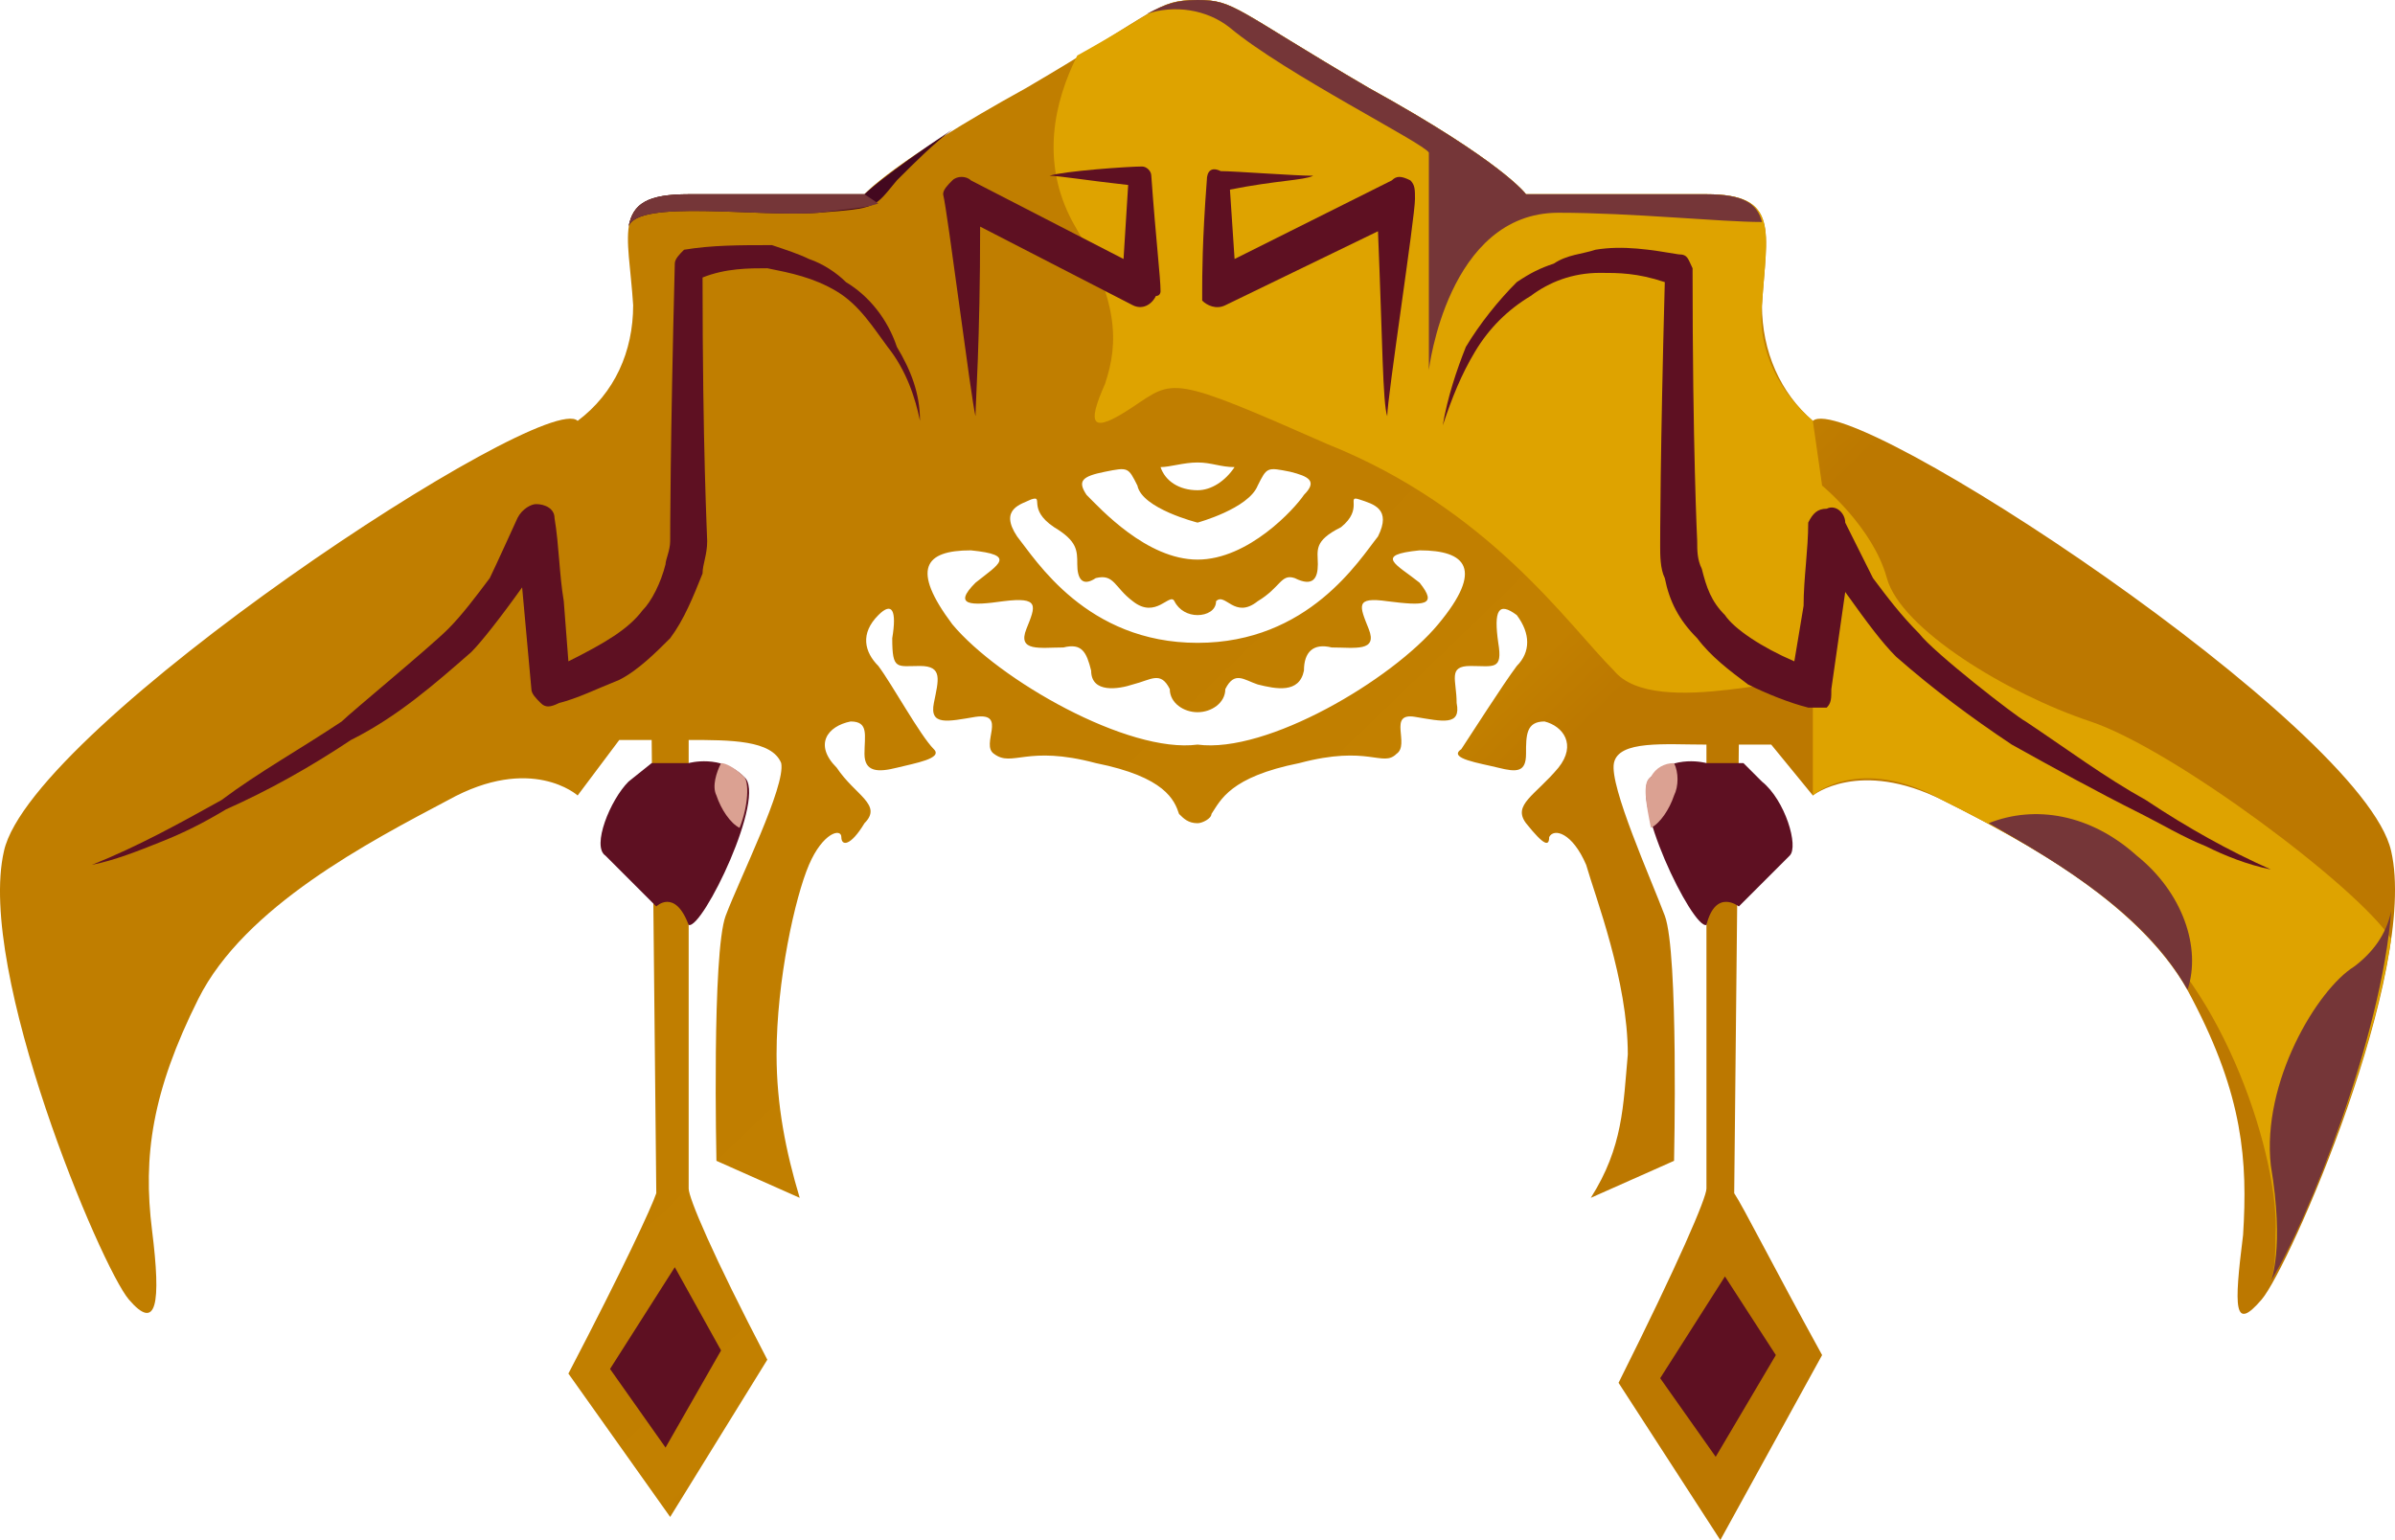 <?xml version="1.0" encoding="UTF-8" standalone="no"?>
<svg
   width="517.702"
   height="333"
   viewBox="0 0 517.702 333"
   version="1.1"
   id="svg43"
   sodipodi:docname="cb-layer-0790.svg"
   xmlns:inkscape="http://www.inkscape.org/namespaces/inkscape"
   xmlns:sodipodi="http://sodipodi.sourceforge.net/DTD/sodipodi-0.dtd"
   xmlns="http://www.w3.org/2000/svg"
   xmlns:svg="http://www.w3.org/2000/svg">
  <sodipodi:namedview
     id="namedview45"
     pagecolor="#ffffff"
     bordercolor="#666666"
     borderopacity="1.0"
     inkscape:pageshadow="2"
     inkscape:pageopacity="0.0"
     inkscape:pagecheckerboard="0" />
  <defs
     id="defs9">
    <linearGradient
       x1="261.688"
       y1="215.906"
       x2="199.407"
       y2="174.386"
       id="id-67720"
       gradientTransform="scale(1.247,0.802)"
       gradientUnits="userSpaceOnUse">
      <stop
         stop-color="#BC7800"
         offset="0%"
         id="stop2" />
      <stop
         stop-color="#C28000"
         offset="23%"
         id="stop4" />
      <stop
         stop-color="#C07E00"
         offset="100%"
         id="stop6" />
    </linearGradient>
  </defs>
  <g
     transform="translate(-0.136)"
     id="id-67721">
    <path
       d="M 517,184 C 511,157 400,84 392,91 385,85 381,76 381,66 c 1,-16 4,-24 -12,-24 -17,0 -39,0 -39,0 0,0 -5,-7 -34,-23 C 267,2 267,0 259,0 c -9,0 -8,2 -37,19 -29,16 -35,23 -35,23 0,0 -22,0 -38,0 -17,0 -13,8 -12,24 0,10 -4,19 -12,25 -7,-7 -118,66 -124,93 -6,26 21,90 27,97 6,7 7,1 5,-15 -2,-16 0,-30 10,-50 10,-20 37,-34 54,-43 18,-10 28,-1 28,-1 l 9,-12 h 7 l 1,98 c -1,3 -7,16 -19,39 l 22,31 21,-34 c -12,-23 -17,-35 -17,-37 v -97 c 9,0 18,0 20,5 1,5 -9,25 -12,33 -3,8 -2,53 -2,53 l 18,8 c -3,-10 -5,-20 -5,-31 0,-16 4,-34 7,-41 3,-7 7,-8 7,-6 0,2 2,2 5,-3 4,-4 -2,-6 -6,-12 -5,-5 -2,-9 3,-10 4,0 3,3 3,7 0,4 3,4 7,3 4,-1 10,-2 8,-4 -3,-3 -9,-14 -12,-18 -3,-3 -4,-7 0,-11 3,-3 4,-1 3,5 0,7 1,6 6,6 5,0 4,3 3,8 -1,5 3,4 9,3 7,-1 1,6 4,8 4,3 7,-2 22,2 15,3 17,8 18,11 1,1 2,2 4,2 1,0 3,-1 3,-2 2,-3 4,-8 19,-11 15,-4 18,1 21,-2 3,-2 -2,-9 4,-8 6,1 10,2 9,-3 0,-5 -2,-8 3,-8 5,0 7,1 6,-5 -1,-7 0,-9 4,-6 3,4 3,8 0,11 -3,4 -10,15 -12,18 -3,2 4,3 8,4 4,1 6,1 6,-3 0,-4 0,-7 4,-7 4,1 7,5 3,10 -5,6 -10,8 -7,12 4,5 5,5 5,3 1,-2 5,-1 8,6 2,7 9,25 9,41 -1,11 -1,20 -8,31 l 18,-8 c 0,0 1,-45 -2,-53 -3,-8 -12,-28 -11,-33 1,-5 11,-4 20,-4 v 96 c 0,2 -6,16 -19,42 l 22,34 22,-40 c -11,-20 -17,-32 -19,-35 l 1,-97 h 7 l 9,11 c 0,0 10,-8 28,1 18,9 44,23 54,43 11,21 12,35 11,51 -2,16 -2,21 4,14 6,-7 34,-71 28,-97 z M 259,100 c 3,0 5,1 8,1 -2,3 -5,5 -8,5 -4,0 -7,-2 -8,-5 2,0 5,-1 8,-1 z m -20,2 c 5,-1 5,-1 7,3 1,5 13,8 13,8 0,0 11,-3 13,-8 2,-4 2,-4 7,-3 4,1 6,2 3,5 -2,3 -12,14 -23,14 -11,0 -21,-11 -24,-14 -2,-3 -1,-4 4,-5 z m -16,6 c 3,-1 -1,2 5,6 5,3 5,5 5,8 0,3 1,5 4,3 4,-1 4,2 8,5 5,4 8,-2 9,0 1,2 3,3 5,3 2,0 4,-1 4,-3 2,-2 4,4 9,0 5,-3 5,-6 8,-5 4,2 5,0 5,-3 0,-3 -1,-5 5,-8 5,-4 1,-7 4,-6 3,1 7,2 4,8 -4,5 -15,23 -39,23 -24,0 -35,-18 -39,-23 -4,-6 1,-7 3,-8 z m 88,27 c -10,12 -37,28 -52,26 -15,2 -43,-14 -53,-26 -9,-12 -6,-16 4,-16 10,1 6,3 1,7 -5,5 -1,5 6,4 8,-1 7,1 5,6 -2,5 3,4 8,4 4,-1 5,1 6,5 0,5 6,4 9,3 4,-1 6,-3 8,1 0,3 3,5 6,5 3,0 6,-2 6,-5 2,-4 4,-2 7,-1 4,1 9,2 10,-3 0,-4 2,-6 6,-5 5,0 10,1 8,-4 -2,-5 -3,-7 4,-6 8,1 11,1 7,-4 -5,-4 -10,-6 0,-7 10,0 14,4 4,16 z"
       fill="url(#id-67720)"
       id="id-67722"
       fill-rule="nonzero"
       style="fill:url(#id-67720)" />
    <path
       d="m 187,42 c 0,0 -22,0 -38,0 -9,0 -12,2 -13,7 2,-6 28,-2 41,-3 13,-1 12,-1 17,-7 4,-4 8,-8 12,-11 -15,10 -19,14 -19,14 z"
       fill="#43081f"
       id="id-67723" />
    <path
       d="m 420,173 c 12,6 27,14 39,24 l 1,1 c 21,15 33,53 32,69 0,3 0,7 -1,10 7,-12 22,-47 26,-74 -7,-11 -47,-41 -65,-47 -18,-6 -41,-20 -44,-31 -3,-11 -14,-20 -14,-20 l -2,-14 c -7,-6 -12,-15 -11,-25 1,-16 4,-24 -12,-24 -17,0 -39,0 -39,0 0,0 -5,-7 -34,-23 C 267,2 267,0 259,0 c -8,0 -8,2 -26,12 -5,10 -8,23 -1,36 10,17 10,26 7,35 -4,9 -3,11 6,5 9,-6 8,-7 42,8 35,14 52,39 62,49 9,11 43,-1 43,3 0,3 0,24 0,24 0,0 10,-9 28,1 z"
       fill="#dea300"
       id="path13" />
    <path
       d="m 149,42 c -9,0 -12,2 -13,7 2,-6 28,-2 41,-3 8,-1 10,-1 13,-2 l -3,-2 c 0,0 -22,0 -38,0 z"
       fill="#753638"
       id="path15" />
    <path
       d="m 369,42 c -17,0 -39,0 -39,0 0,0 -5,-7 -34,-23 C 267,2 267,0 259,0 c -5,0 -7,1 -11,3 6,-2 13,-1 18,3 12,10 42,25 43,27 0,2 0,47 0,47 0,0 4,-34 28,-34 16,0 35,2 44,2 -1,-4 -4,-6 -12,-6 z"
       fill="#753638"
       id="path17" />
    <path
       d="m 509,209 c -8,5 -20,25 -18,43 3,18 0,25 0,25 v 0 c 8,-13 24,-53 26,-80 -1,5 -4,9 -8,12 z"
       fill="#753638"
       id="path19" />
    <path
       d="m 462,185 c -10,-9 -22,-11 -32,-7 16,9 34,20 43,36 3,-9 -1,-21 -11,-29 z"
       fill="#753638"
       id="path21" />
    <path
       d="m 376,196 c 0,0 9,-9 11,-11 2,-2 -1,-12 -6,-16 l -4,-4 h -8 c 0,0 -7,-2 -12,3 -5,4 9,33 12,32 2,-8 7,-4 7,-4 z"
       fill="#5e1022"
       id="path23" />
    <path
       d="m 357,179 c 2,-1 4,-4 5,-7 1,-2 1,-5 0,-7 -2,0 -4,1 -5,3 -2,1 -1,6 0,11 z"
       fill="#dba192"
       id="path25" />
    <path
       d="m 142,196 c 0,0 -9,-9 -11,-11 -3,-2 1,-12 5,-16 l 5,-4 h 8 c 0,0 7,-2 12,3 5,4 -9,33 -12,32 -3,-8 -7,-4 -7,-4 z"
       fill="#5e1022"
       id="path27" />
    <path
       d="m 160,179 c -2,-1 -4,-4 -5,-7 -1,-2 0,-5 1,-7 1,0 3,1 5,3 1,1 1,6 -1,11 z"
       fill="#dba192"
       id="path29" />
    <path
       d="m 284,38 c -2,1 -8,1 -18,3 l 1,15 34,-17 c 1,-1 2,-1 4,0 1,1 1,2 1,4 0,4 -6,43 -6,47 -1,-3 -1,-16 -2,-40 l -33,16 c -2,1 -4,0 -5,-1 0,-1 0,-2 0,-2 0,-3 0,-11 1,-24 0,-2 1,-3 3,-2 3,0 16,1 20,1 z"
       fill="#5e1022"
       id="path31" />
    <path
       d="m 312,92 c 1,-6 3,-12 5,-17 3,-5 7,-10 11,-14 3,-2 5,-3 8,-4 3,-2 6,-2 9,-3 6,-1 12,0 18,1 2,0 2,1 3,3 v 0 c 0,39 1,59 1,59 0,2 0,4 1,6 1,4 2,7 5,10 2,3 8,7 15,10 l 2,-12 c 0,-6 1,-12 1,-18 v 0 c 1,-2 2,-3 4,-3 2,-1 4,1 4,3 0,0 5,10 6,12 3,4 6,8 10,12 3,4 21,18 23,19 9,6 17,12 26,17 9,6 18,11 27,15 -5,-1 -10,-3 -14,-5 -5,-2 -10,-5 -14,-7 -10,-5 -19,-10 -28,-15 -9,-6 -17,-12 -25,-19 -3,-3 -6,-7 -11,-14 l -3,21 c 0,2 0,3 -1,4 -1,0 -3,0 -4,0 -4,-1 -9,-3 -13,-5 -4,-3 -8,-6 -11,-10 -4,-4 -6,-8 -7,-13 -1,-2 -1,-5 -1,-7 0,-1 0,-20 1,-57 -6,-2 -10,-2 -14,-2 -6,0 -11,2 -15,5 -5,3 -9,7 -12,12 -3,5 -5,10 -7,16 z"
       fill="#5e1022"
       id="path33" />
    <path
       d="m 229,38 c -2,0 -8,1 -17,2 l 1,16 33,-17 c 1,-1 3,-1 4,0 1,1 2,2 2,3 -1,4 -6,44 -7,48 0,-3 -1,-16 -1,-41 l -33,17 c -2,1 -4,0 -5,-2 -1,0 -1,-1 -1,-1 0,-3 1,-11 2,-25 0,-1 1,-2 2,-2 3,0 17,1 20,2 z"
       transform="matrix(-1,0,0,1,456,0)"
       fill="#5e1022"
       id="path35" />
    <path
       d="m 21,91 c 0,-6 2,-11 5,-16 2,-6 6,-11 11,-14 2,-2 5,-4 8,-5 2,-1 5,-2 8,-3 7,0 13,0 19,1 1,1 2,2 2,3 v 0 c 1,39 1,59 1,60 0,2 1,4 1,5 1,4 3,8 5,10 3,4 8,7 16,11 l 1,-13 c 1,-6 1,-12 2,-18 v 0 c 0,-2 2,-3 4,-3 1,0 3,1 4,3 0,0 5,11 6,13 3,4 6,8 9,11 4,4 21,18 23,20 9,6 18,11 26,17 9,5 18,10 28,14 -5,-1 -10,-3 -15,-5 -5,-2 -9,-4 -14,-7 -9,-4 -18,-9 -27,-15 -10,-5 -18,-12 -26,-19 -2,-2 -6,-7 -11,-14 l -2,22 c 0,1 -1,2 -2,3 -1,1 -2,1 -4,0 -4,-1 -8,-3 -13,-5 -4,-2 -8,-6 -11,-9 -3,-4 -5,-9 -7,-14 0,-2 -1,-4 -1,-7 0,-1 1,-20 1,-57 -5,-2 -10,-2 -14,-2 -5,1 -10,2 -15,5 -5,3 -8,8 -11,12 -4,5 -6,11 -7,16 z"
       transform="matrix(-1,0,0,1,220,0)"
       fill="#5e1022"
       id="path37" />
    <polygon
       points="144,313 156,292 146,274 132,296 "
       fill="#5e1022"
       id="id-67737" />
    <polygon
       points="371,315 384,293 373,276 359,298 "
       fill="#5e1022"
       id="polygon40" />
  </g>
</svg>
